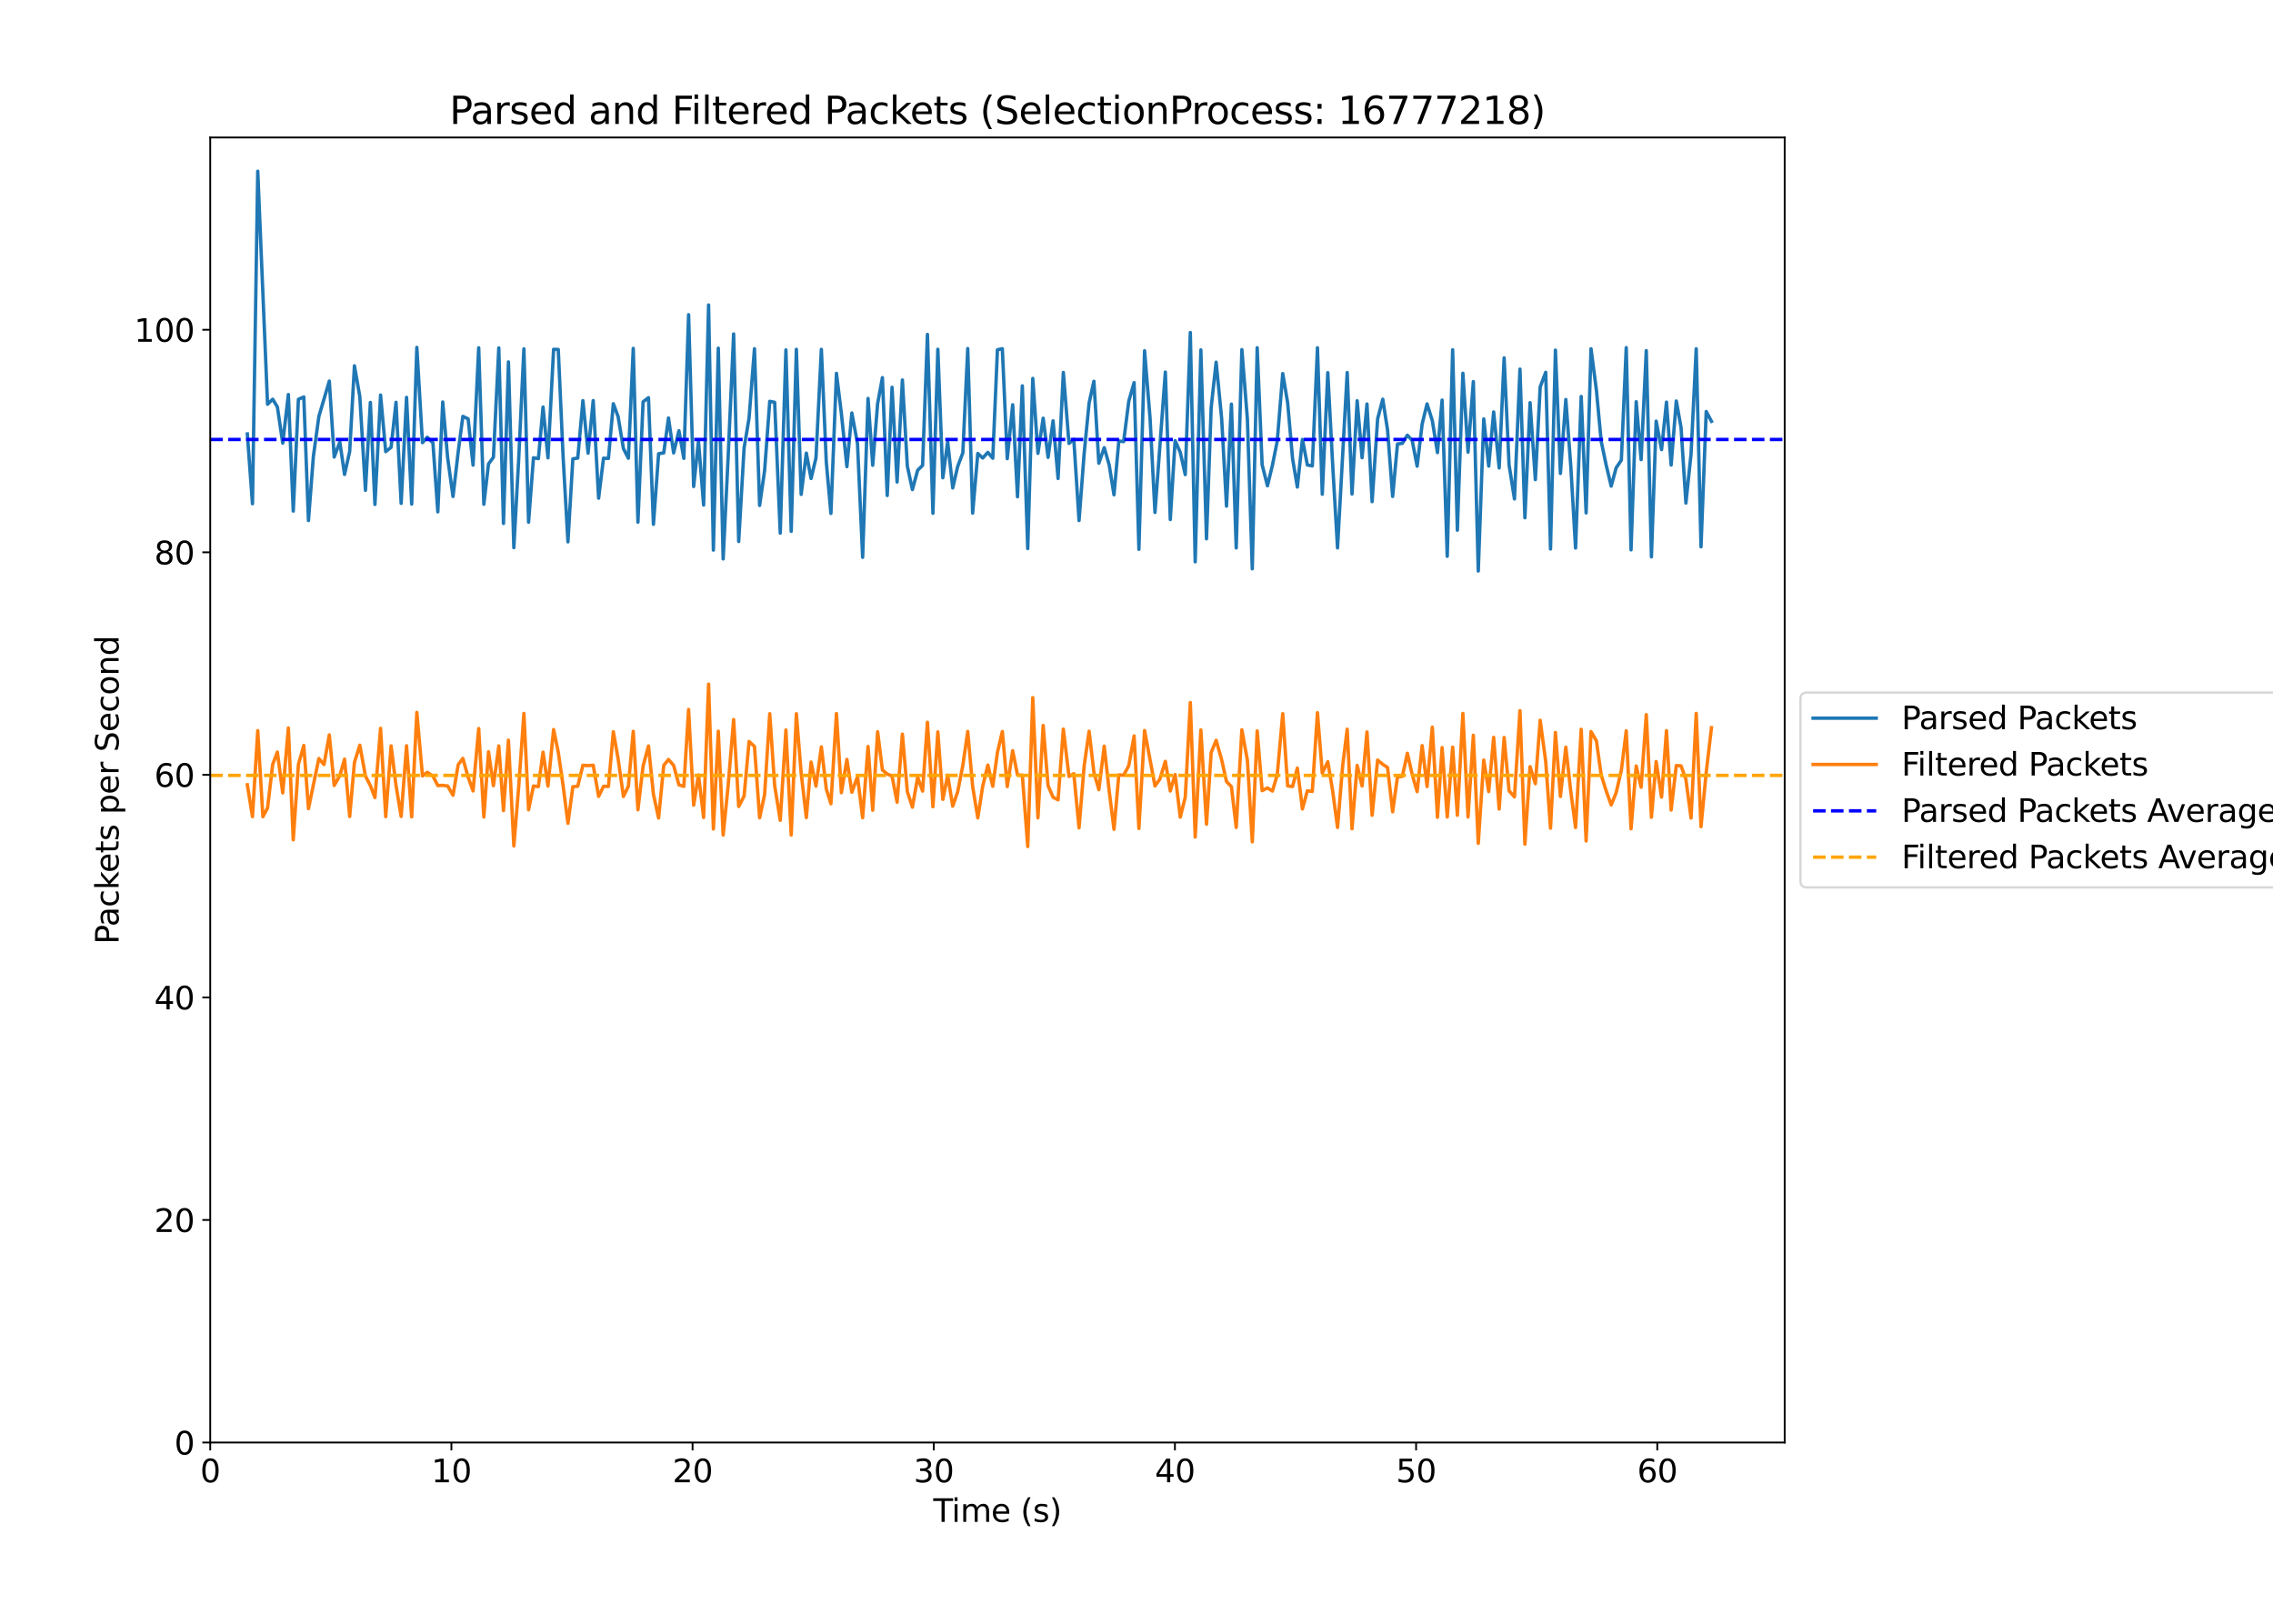 <?xml version="1.0" encoding="utf-8" standalone="no"?>
<!DOCTYPE svg PUBLIC "-//W3C//DTD SVG 1.1//EN"
  "http://www.w3.org/Graphics/SVG/1.1/DTD/svg11.dtd">
<svg xmlns:xlink="http://www.w3.org/1999/xlink" width="1008pt" height="720pt" viewBox="0 0 1008 720" xmlns="http://www.w3.org/2000/svg" version="1.1">
 <defs>
  <style type="text/css">*{stroke-linejoin: round; stroke-linecap: butt}</style>
 </defs>
 <g id="figure_1">
  <g id="patch_1">
   <path d="M 0 720 
L 1008 720 
L 1008 0 
L 0 0 
z
" style="fill: #ffffff"/>
  </g>
  <g id="axes_1">
   <g id="patch_2">
    <path d="M 93.23 639.64 
L 791.446 639.64 
L 791.446 60.96 
L 93.23 60.96 
z
" style="fill: #ffffff"/>
   </g>
   <g id="matplotlib.axis_1">
    <g id="xtick_1">
     <g id="line2d_1">
      <defs>
       <path id="m7f7ae36a95" d="M 0 0 
L 0 3.5 
" style="stroke: #000000; stroke-width: 0.8"/>
      </defs>
      <g>
       <use xlink:href="#m7f7ae36a95" x="93.23" y="639.64" style="stroke: #000000; stroke-width: 0.8"/>
      </g>
     </g>
     <g id="text_1">
      <!-- 0 -->
      <g transform="translate(88.776 657.278) scale(0.14 -0.14)">
       <defs>
        <path id="DejaVuSans-30" d="M 2034 4250 
Q 1547 4250 1301 3770 
Q 1056 3291 1056 2328 
Q 1056 1369 1301 889 
Q 1547 409 2034 409 
Q 2525 409 2770 889 
Q 3016 1369 3016 2328 
Q 3016 3291 2770 3770 
Q 2525 4250 2034 4250 
z
M 2034 4750 
Q 2819 4750 3233 4129 
Q 3647 3509 3647 2328 
Q 3647 1150 3233 529 
Q 2819 -91 2034 -91 
Q 1250 -91 836 529 
Q 422 1150 422 2328 
Q 422 3509 836 4129 
Q 1250 4750 2034 4750 
z
" transform="scale(0.016)"/>
       </defs>
       <use xlink:href="#DejaVuSans-30"/>
      </g>
     </g>
    </g>
    <g id="xtick_2">
     <g id="line2d_2">
      <g>
       <use xlink:href="#m7f7ae36a95" x="200.182" y="639.64" style="stroke: #000000; stroke-width: 0.8"/>
      </g>
     </g>
     <g id="text_2">
      <!-- 10 -->
      <g transform="translate(191.275 657.278) scale(0.14 -0.14)">
       <defs>
        <path id="DejaVuSans-31" d="M 794 531 
L 1825 531 
L 1825 4091 
L 703 3866 
L 703 4441 
L 1819 4666 
L 2450 4666 
L 2450 531 
L 3481 531 
L 3481 0 
L 794 0 
L 794 531 
z
" transform="scale(0.016)"/>
       </defs>
       <use xlink:href="#DejaVuSans-31"/>
       <use xlink:href="#DejaVuSans-30" x="63.623"/>
      </g>
     </g>
    </g>
    <g id="xtick_3">
     <g id="line2d_3">
      <g>
       <use xlink:href="#m7f7ae36a95" x="307.135" y="639.64" style="stroke: #000000; stroke-width: 0.8"/>
      </g>
     </g>
     <g id="text_3">
      <!-- 20 -->
      <g transform="translate(298.227 657.278) scale(0.14 -0.14)">
       <defs>
        <path id="DejaVuSans-32" d="M 1228 531 
L 3431 531 
L 3431 0 
L 469 0 
L 469 531 
Q 828 903 1448 1529 
Q 2069 2156 2228 2338 
Q 2531 2678 2651 2914 
Q 2772 3150 2772 3378 
Q 2772 3750 2511 3984 
Q 2250 4219 1831 4219 
Q 1534 4219 1204 4116 
Q 875 4013 500 3803 
L 500 4441 
Q 881 4594 1212 4672 
Q 1544 4750 1819 4750 
Q 2544 4750 2975 4387 
Q 3406 4025 3406 3419 
Q 3406 3131 3298 2873 
Q 3191 2616 2906 2266 
Q 2828 2175 2409 1742 
Q 1991 1309 1228 531 
z
" transform="scale(0.016)"/>
       </defs>
       <use xlink:href="#DejaVuSans-32"/>
       <use xlink:href="#DejaVuSans-30" x="63.623"/>
      </g>
     </g>
    </g>
    <g id="xtick_4">
     <g id="line2d_4">
      <g>
       <use xlink:href="#m7f7ae36a95" x="414.087" y="639.64" style="stroke: #000000; stroke-width: 0.8"/>
      </g>
     </g>
     <g id="text_4">
      <!-- 30 -->
      <g transform="translate(405.18 657.278) scale(0.14 -0.14)">
       <defs>
        <path id="DejaVuSans-33" d="M 2597 2516 
Q 3050 2419 3304 2112 
Q 3559 1806 3559 1356 
Q 3559 666 3084 287 
Q 2609 -91 1734 -91 
Q 1441 -91 1130 -33 
Q 819 25 488 141 
L 488 750 
Q 750 597 1062 519 
Q 1375 441 1716 441 
Q 2309 441 2620 675 
Q 2931 909 2931 1356 
Q 2931 1769 2642 2001 
Q 2353 2234 1838 2234 
L 1294 2234 
L 1294 2753 
L 1863 2753 
Q 2328 2753 2575 2939 
Q 2822 3125 2822 3475 
Q 2822 3834 2567 4026 
Q 2313 4219 1838 4219 
Q 1578 4219 1281 4162 
Q 984 4106 628 3988 
L 628 4550 
Q 988 4650 1302 4700 
Q 1616 4750 1894 4750 
Q 2613 4750 3031 4423 
Q 3450 4097 3450 3541 
Q 3450 3153 3228 2886 
Q 3006 2619 2597 2516 
z
" transform="scale(0.016)"/>
       </defs>
       <use xlink:href="#DejaVuSans-33"/>
       <use xlink:href="#DejaVuSans-30" x="63.623"/>
      </g>
     </g>
    </g>
    <g id="xtick_5">
     <g id="line2d_5">
      <g>
       <use xlink:href="#m7f7ae36a95" x="521.039" y="639.64" style="stroke: #000000; stroke-width: 0.8"/>
      </g>
     </g>
     <g id="text_5">
      <!-- 40 -->
      <g transform="translate(512.132 657.278) scale(0.14 -0.14)">
       <defs>
        <path id="DejaVuSans-34" d="M 2419 4116 
L 825 1625 
L 2419 1625 
L 2419 4116 
z
M 2253 4666 
L 3047 4666 
L 3047 1625 
L 3713 1625 
L 3713 1100 
L 3047 1100 
L 3047 0 
L 2419 0 
L 2419 1100 
L 313 1100 
L 313 1709 
L 2253 4666 
z
" transform="scale(0.016)"/>
       </defs>
       <use xlink:href="#DejaVuSans-34"/>
       <use xlink:href="#DejaVuSans-30" x="63.623"/>
      </g>
     </g>
    </g>
    <g id="xtick_6">
     <g id="line2d_6">
      <g>
       <use xlink:href="#m7f7ae36a95" x="627.992" y="639.64" style="stroke: #000000; stroke-width: 0.8"/>
      </g>
     </g>
     <g id="text_6">
      <!-- 50 -->
      <g transform="translate(619.084 657.278) scale(0.14 -0.14)">
       <defs>
        <path id="DejaVuSans-35" d="M 691 4666 
L 3169 4666 
L 3169 4134 
L 1269 4134 
L 1269 2991 
Q 1406 3038 1543 3061 
Q 1681 3084 1819 3084 
Q 2600 3084 3056 2656 
Q 3513 2228 3513 1497 
Q 3513 744 3044 326 
Q 2575 -91 1722 -91 
Q 1428 -91 1123 -41 
Q 819 9 494 109 
L 494 744 
Q 775 591 1075 516 
Q 1375 441 1709 441 
Q 2250 441 2565 725 
Q 2881 1009 2881 1497 
Q 2881 1984 2565 2268 
Q 2250 2553 1709 2553 
Q 1456 2553 1204 2497 
Q 953 2441 691 2322 
L 691 4666 
z
" transform="scale(0.016)"/>
       </defs>
       <use xlink:href="#DejaVuSans-35"/>
       <use xlink:href="#DejaVuSans-30" x="63.623"/>
      </g>
     </g>
    </g>
    <g id="xtick_7">
     <g id="line2d_7">
      <g>
       <use xlink:href="#m7f7ae36a95" x="734.944" y="639.64" style="stroke: #000000; stroke-width: 0.8"/>
      </g>
     </g>
     <g id="text_7">
      <!-- 60 -->
      <g transform="translate(726.037 657.278) scale(0.14 -0.14)">
       <defs>
        <path id="DejaVuSans-36" d="M 2113 2584 
Q 1688 2584 1439 2293 
Q 1191 2003 1191 1497 
Q 1191 994 1439 701 
Q 1688 409 2113 409 
Q 2538 409 2786 701 
Q 3034 994 3034 1497 
Q 3034 2003 2786 2293 
Q 2538 2584 2113 2584 
z
M 3366 4563 
L 3366 3988 
Q 3128 4100 2886 4159 
Q 2644 4219 2406 4219 
Q 1781 4219 1451 3797 
Q 1122 3375 1075 2522 
Q 1259 2794 1537 2939 
Q 1816 3084 2150 3084 
Q 2853 3084 3261 2657 
Q 3669 2231 3669 1497 
Q 3669 778 3244 343 
Q 2819 -91 2113 -91 
Q 1303 -91 875 529 
Q 447 1150 447 2328 
Q 447 3434 972 4092 
Q 1497 4750 2381 4750 
Q 2619 4750 2861 4703 
Q 3103 4656 3366 4563 
z
" transform="scale(0.016)"/>
       </defs>
       <use xlink:href="#DejaVuSans-36"/>
       <use xlink:href="#DejaVuSans-30" x="63.623"/>
      </g>
     </g>
    </g>
    <g id="text_8">
     <!-- Time (s) -->
     <g transform="translate(413.878 674.827) scale(0.14 -0.14)">
      <defs>
       <path id="DejaVuSans-54" d="M -19 4666 
L 3928 4666 
L 3928 4134 
L 2272 4134 
L 2272 0 
L 1638 0 
L 1638 4134 
L -19 4134 
L -19 4666 
z
" transform="scale(0.016)"/>
       <path id="DejaVuSans-69" d="M 603 3500 
L 1178 3500 
L 1178 0 
L 603 0 
L 603 3500 
z
M 603 4863 
L 1178 4863 
L 1178 4134 
L 603 4134 
L 603 4863 
z
" transform="scale(0.016)"/>
       <path id="DejaVuSans-6d" d="M 3328 2828 
Q 3544 3216 3844 3400 
Q 4144 3584 4550 3584 
Q 5097 3584 5394 3201 
Q 5691 2819 5691 2113 
L 5691 0 
L 5113 0 
L 5113 2094 
Q 5113 2597 4934 2840 
Q 4756 3084 4391 3084 
Q 3944 3084 3684 2787 
Q 3425 2491 3425 1978 
L 3425 0 
L 2847 0 
L 2847 2094 
Q 2847 2600 2669 2842 
Q 2491 3084 2119 3084 
Q 1678 3084 1418 2786 
Q 1159 2488 1159 1978 
L 1159 0 
L 581 0 
L 581 3500 
L 1159 3500 
L 1159 2956 
Q 1356 3278 1631 3431 
Q 1906 3584 2284 3584 
Q 2666 3584 2933 3390 
Q 3200 3197 3328 2828 
z
" transform="scale(0.016)"/>
       <path id="DejaVuSans-65" d="M 3597 1894 
L 3597 1613 
L 953 1613 
Q 991 1019 1311 708 
Q 1631 397 2203 397 
Q 2534 397 2845 478 
Q 3156 559 3463 722 
L 3463 178 
Q 3153 47 2828 -22 
Q 2503 -91 2169 -91 
Q 1331 -91 842 396 
Q 353 884 353 1716 
Q 353 2575 817 3079 
Q 1281 3584 2069 3584 
Q 2775 3584 3186 3129 
Q 3597 2675 3597 1894 
z
M 3022 2063 
Q 3016 2534 2758 2815 
Q 2500 3097 2075 3097 
Q 1594 3097 1305 2825 
Q 1016 2553 972 2059 
L 3022 2063 
z
" transform="scale(0.016)"/>
       <path id="DejaVuSans-20" transform="scale(0.016)"/>
       <path id="DejaVuSans-28" d="M 1984 4856 
Q 1566 4138 1362 3434 
Q 1159 2731 1159 2009 
Q 1159 1288 1364 580 
Q 1569 -128 1984 -844 
L 1484 -844 
Q 1016 -109 783 600 
Q 550 1309 550 2009 
Q 550 2706 781 3412 
Q 1013 4119 1484 4856 
L 1984 4856 
z
" transform="scale(0.016)"/>
       <path id="DejaVuSans-73" d="M 2834 3397 
L 2834 2853 
Q 2591 2978 2328 3040 
Q 2066 3103 1784 3103 
Q 1356 3103 1142 2972 
Q 928 2841 928 2578 
Q 928 2378 1081 2264 
Q 1234 2150 1697 2047 
L 1894 2003 
Q 2506 1872 2764 1633 
Q 3022 1394 3022 966 
Q 3022 478 2636 193 
Q 2250 -91 1575 -91 
Q 1294 -91 989 -36 
Q 684 19 347 128 
L 347 722 
Q 666 556 975 473 
Q 1284 391 1588 391 
Q 1994 391 2212 530 
Q 2431 669 2431 922 
Q 2431 1156 2273 1281 
Q 2116 1406 1581 1522 
L 1381 1569 
Q 847 1681 609 1914 
Q 372 2147 372 2553 
Q 372 3047 722 3315 
Q 1072 3584 1716 3584 
Q 2034 3584 2315 3537 
Q 2597 3491 2834 3397 
z
" transform="scale(0.016)"/>
       <path id="DejaVuSans-29" d="M 513 4856 
L 1013 4856 
Q 1481 4119 1714 3412 
Q 1947 2706 1947 2009 
Q 1947 1309 1714 600 
Q 1481 -109 1013 -844 
L 513 -844 
Q 928 -128 1133 580 
Q 1338 1288 1338 2009 
Q 1338 2731 1133 3434 
Q 928 4138 513 4856 
z
" transform="scale(0.016)"/>
      </defs>
      <use xlink:href="#DejaVuSans-54"/>
      <use xlink:href="#DejaVuSans-69" x="57.959"/>
      <use xlink:href="#DejaVuSans-6d" x="85.742"/>
      <use xlink:href="#DejaVuSans-65" x="183.154"/>
      <use xlink:href="#DejaVuSans-20" x="244.678"/>
      <use xlink:href="#DejaVuSans-28" x="276.465"/>
      <use xlink:href="#DejaVuSans-73" x="315.479"/>
      <use xlink:href="#DejaVuSans-29" x="367.578"/>
     </g>
    </g>
   </g>
   <g id="matplotlib.axis_2">
    <g id="ytick_1">
     <g id="line2d_8">
      <defs>
       <path id="m5bab8718b5" d="M 0 0 
L -3.5 0 
" style="stroke: #000000; stroke-width: 0.8"/>
      </defs>
      <g>
       <use xlink:href="#m5bab8718b5" x="93.23" y="639.64" style="stroke: #000000; stroke-width: 0.8"/>
      </g>
     </g>
     <g id="text_9">
      <!-- 0 -->
      <g transform="translate(77.323 644.959) scale(0.14 -0.14)">
       <use xlink:href="#DejaVuSans-30"/>
      </g>
     </g>
    </g>
    <g id="ytick_2">
     <g id="line2d_9">
      <g>
       <use xlink:href="#m5bab8718b5" x="93.23" y="540.956" style="stroke: #000000; stroke-width: 0.8"/>
      </g>
     </g>
     <g id="text_10">
      <!-- 20 -->
      <g transform="translate(68.415 546.275) scale(0.14 -0.14)">
       <use xlink:href="#DejaVuSans-32"/>
       <use xlink:href="#DejaVuSans-30" x="63.623"/>
      </g>
     </g>
    </g>
    <g id="ytick_3">
     <g id="line2d_10">
      <g>
       <use xlink:href="#m5bab8718b5" x="93.23" y="442.271" style="stroke: #000000; stroke-width: 0.8"/>
      </g>
     </g>
     <g id="text_11">
      <!-- 40 -->
      <g transform="translate(68.415 447.59) scale(0.14 -0.14)">
       <use xlink:href="#DejaVuSans-34"/>
       <use xlink:href="#DejaVuSans-30" x="63.623"/>
      </g>
     </g>
    </g>
    <g id="ytick_4">
     <g id="line2d_11">
      <g>
       <use xlink:href="#m5bab8718b5" x="93.23" y="343.587" style="stroke: #000000; stroke-width: 0.8"/>
      </g>
     </g>
     <g id="text_12">
      <!-- 60 -->
      <g transform="translate(68.415 348.906) scale(0.14 -0.14)">
       <use xlink:href="#DejaVuSans-36"/>
       <use xlink:href="#DejaVuSans-30" x="63.623"/>
      </g>
     </g>
    </g>
    <g id="ytick_5">
     <g id="line2d_12">
      <g>
       <use xlink:href="#m5bab8718b5" x="93.23" y="244.903" style="stroke: #000000; stroke-width: 0.8"/>
      </g>
     </g>
     <g id="text_13">
      <!-- 80 -->
      <g transform="translate(68.415 250.222) scale(0.14 -0.14)">
       <defs>
        <path id="DejaVuSans-38" d="M 2034 2216 
Q 1584 2216 1326 1975 
Q 1069 1734 1069 1313 
Q 1069 891 1326 650 
Q 1584 409 2034 409 
Q 2484 409 2743 651 
Q 3003 894 3003 1313 
Q 3003 1734 2745 1975 
Q 2488 2216 2034 2216 
z
M 1403 2484 
Q 997 2584 770 2862 
Q 544 3141 544 3541 
Q 544 4100 942 4425 
Q 1341 4750 2034 4750 
Q 2731 4750 3128 4425 
Q 3525 4100 3525 3541 
Q 3525 3141 3298 2862 
Q 3072 2584 2669 2484 
Q 3125 2378 3379 2068 
Q 3634 1759 3634 1313 
Q 3634 634 3220 271 
Q 2806 -91 2034 -91 
Q 1263 -91 848 271 
Q 434 634 434 1313 
Q 434 1759 690 2068 
Q 947 2378 1403 2484 
z
M 1172 3481 
Q 1172 3119 1398 2916 
Q 1625 2713 2034 2713 
Q 2441 2713 2670 2916 
Q 2900 3119 2900 3481 
Q 2900 3844 2670 4047 
Q 2441 4250 2034 4250 
Q 1625 4250 1398 4047 
Q 1172 3844 1172 3481 
z
" transform="scale(0.016)"/>
       </defs>
       <use xlink:href="#DejaVuSans-38"/>
       <use xlink:href="#DejaVuSans-30" x="63.623"/>
      </g>
     </g>
    </g>
    <g id="ytick_6">
     <g id="line2d_13">
      <g>
       <use xlink:href="#m5bab8718b5" x="93.23" y="146.218" style="stroke: #000000; stroke-width: 0.8"/>
      </g>
     </g>
     <g id="text_14">
      <!-- 100 -->
      <g transform="translate(59.508 151.537) scale(0.14 -0.14)">
       <use xlink:href="#DejaVuSans-31"/>
       <use xlink:href="#DejaVuSans-30" x="63.623"/>
       <use xlink:href="#DejaVuSans-30" x="127.246"/>
      </g>
     </g>
    </g>
    <g id="text_15">
     <!-- Packets per Second -->
     <g transform="translate(52.596 418.683) rotate(-90) scale(0.14 -0.14)">
      <defs>
       <path id="DejaVuSans-50" d="M 1259 4147 
L 1259 2394 
L 2053 2394 
Q 2494 2394 2734 2622 
Q 2975 2850 2975 3272 
Q 2975 3691 2734 3919 
Q 2494 4147 2053 4147 
L 1259 4147 
z
M 628 4666 
L 2053 4666 
Q 2838 4666 3239 4311 
Q 3641 3956 3641 3272 
Q 3641 2581 3239 2228 
Q 2838 1875 2053 1875 
L 1259 1875 
L 1259 0 
L 628 0 
L 628 4666 
z
" transform="scale(0.016)"/>
       <path id="DejaVuSans-61" d="M 2194 1759 
Q 1497 1759 1228 1600 
Q 959 1441 959 1056 
Q 959 750 1161 570 
Q 1363 391 1709 391 
Q 2188 391 2477 730 
Q 2766 1069 2766 1631 
L 2766 1759 
L 2194 1759 
z
M 3341 1997 
L 3341 0 
L 2766 0 
L 2766 531 
Q 2569 213 2275 61 
Q 1981 -91 1556 -91 
Q 1019 -91 701 211 
Q 384 513 384 1019 
Q 384 1609 779 1909 
Q 1175 2209 1959 2209 
L 2766 2209 
L 2766 2266 
Q 2766 2663 2505 2880 
Q 2244 3097 1772 3097 
Q 1472 3097 1187 3025 
Q 903 2953 641 2809 
L 641 3341 
Q 956 3463 1253 3523 
Q 1550 3584 1831 3584 
Q 2591 3584 2966 3190 
Q 3341 2797 3341 1997 
z
" transform="scale(0.016)"/>
       <path id="DejaVuSans-63" d="M 3122 3366 
L 3122 2828 
Q 2878 2963 2633 3030 
Q 2388 3097 2138 3097 
Q 1578 3097 1268 2742 
Q 959 2388 959 1747 
Q 959 1106 1268 751 
Q 1578 397 2138 397 
Q 2388 397 2633 464 
Q 2878 531 3122 666 
L 3122 134 
Q 2881 22 2623 -34 
Q 2366 -91 2075 -91 
Q 1284 -91 818 406 
Q 353 903 353 1747 
Q 353 2603 823 3093 
Q 1294 3584 2113 3584 
Q 2378 3584 2631 3529 
Q 2884 3475 3122 3366 
z
" transform="scale(0.016)"/>
       <path id="DejaVuSans-6b" d="M 581 4863 
L 1159 4863 
L 1159 1991 
L 2875 3500 
L 3609 3500 
L 1753 1863 
L 3688 0 
L 2938 0 
L 1159 1709 
L 1159 0 
L 581 0 
L 581 4863 
z
" transform="scale(0.016)"/>
       <path id="DejaVuSans-74" d="M 1172 4494 
L 1172 3500 
L 2356 3500 
L 2356 3053 
L 1172 3053 
L 1172 1153 
Q 1172 725 1289 603 
Q 1406 481 1766 481 
L 2356 481 
L 2356 0 
L 1766 0 
Q 1100 0 847 248 
Q 594 497 594 1153 
L 594 3053 
L 172 3053 
L 172 3500 
L 594 3500 
L 594 4494 
L 1172 4494 
z
" transform="scale(0.016)"/>
       <path id="DejaVuSans-70" d="M 1159 525 
L 1159 -1331 
L 581 -1331 
L 581 3500 
L 1159 3500 
L 1159 2969 
Q 1341 3281 1617 3432 
Q 1894 3584 2278 3584 
Q 2916 3584 3314 3078 
Q 3713 2572 3713 1747 
Q 3713 922 3314 415 
Q 2916 -91 2278 -91 
Q 1894 -91 1617 61 
Q 1341 213 1159 525 
z
M 3116 1747 
Q 3116 2381 2855 2742 
Q 2594 3103 2138 3103 
Q 1681 3103 1420 2742 
Q 1159 2381 1159 1747 
Q 1159 1113 1420 752 
Q 1681 391 2138 391 
Q 2594 391 2855 752 
Q 3116 1113 3116 1747 
z
" transform="scale(0.016)"/>
       <path id="DejaVuSans-72" d="M 2631 2963 
Q 2534 3019 2420 3045 
Q 2306 3072 2169 3072 
Q 1681 3072 1420 2755 
Q 1159 2438 1159 1844 
L 1159 0 
L 581 0 
L 581 3500 
L 1159 3500 
L 1159 2956 
Q 1341 3275 1631 3429 
Q 1922 3584 2338 3584 
Q 2397 3584 2469 3576 
Q 2541 3569 2628 3553 
L 2631 2963 
z
" transform="scale(0.016)"/>
       <path id="DejaVuSans-53" d="M 3425 4513 
L 3425 3897 
Q 3066 4069 2747 4153 
Q 2428 4238 2131 4238 
Q 1616 4238 1336 4038 
Q 1056 3838 1056 3469 
Q 1056 3159 1242 3001 
Q 1428 2844 1947 2747 
L 2328 2669 
Q 3034 2534 3370 2195 
Q 3706 1856 3706 1288 
Q 3706 609 3251 259 
Q 2797 -91 1919 -91 
Q 1588 -91 1214 -16 
Q 841 59 441 206 
L 441 856 
Q 825 641 1194 531 
Q 1563 422 1919 422 
Q 2459 422 2753 634 
Q 3047 847 3047 1241 
Q 3047 1584 2836 1778 
Q 2625 1972 2144 2069 
L 1759 2144 
Q 1053 2284 737 2584 
Q 422 2884 422 3419 
Q 422 4038 858 4394 
Q 1294 4750 2059 4750 
Q 2388 4750 2728 4690 
Q 3069 4631 3425 4513 
z
" transform="scale(0.016)"/>
       <path id="DejaVuSans-6f" d="M 1959 3097 
Q 1497 3097 1228 2736 
Q 959 2375 959 1747 
Q 959 1119 1226 758 
Q 1494 397 1959 397 
Q 2419 397 2687 759 
Q 2956 1122 2956 1747 
Q 2956 2369 2687 2733 
Q 2419 3097 1959 3097 
z
M 1959 3584 
Q 2709 3584 3137 3096 
Q 3566 2609 3566 1747 
Q 3566 888 3137 398 
Q 2709 -91 1959 -91 
Q 1206 -91 779 398 
Q 353 888 353 1747 
Q 353 2609 779 3096 
Q 1206 3584 1959 3584 
z
" transform="scale(0.016)"/>
       <path id="DejaVuSans-6e" d="M 3513 2113 
L 3513 0 
L 2938 0 
L 2938 2094 
Q 2938 2591 2744 2837 
Q 2550 3084 2163 3084 
Q 1697 3084 1428 2787 
Q 1159 2491 1159 1978 
L 1159 0 
L 581 0 
L 581 3500 
L 1159 3500 
L 1159 2956 
Q 1366 3272 1645 3428 
Q 1925 3584 2291 3584 
Q 2894 3584 3203 3211 
Q 3513 2838 3513 2113 
z
" transform="scale(0.016)"/>
       <path id="DejaVuSans-64" d="M 2906 2969 
L 2906 4863 
L 3481 4863 
L 3481 0 
L 2906 0 
L 2906 525 
Q 2725 213 2448 61 
Q 2172 -91 1784 -91 
Q 1150 -91 751 415 
Q 353 922 353 1747 
Q 353 2572 751 3078 
Q 1150 3584 1784 3584 
Q 2172 3584 2448 3432 
Q 2725 3281 2906 2969 
z
M 947 1747 
Q 947 1113 1208 752 
Q 1469 391 1925 391 
Q 2381 391 2643 752 
Q 2906 1113 2906 1747 
Q 2906 2381 2643 2742 
Q 2381 3103 1925 3103 
Q 1469 3103 1208 2742 
Q 947 2381 947 1747 
z
" transform="scale(0.016)"/>
      </defs>
      <use xlink:href="#DejaVuSans-50"/>
      <use xlink:href="#DejaVuSans-61" x="55.803"/>
      <use xlink:href="#DejaVuSans-63" x="117.082"/>
      <use xlink:href="#DejaVuSans-6b" x="172.062"/>
      <use xlink:href="#DejaVuSans-65" x="226.348"/>
      <use xlink:href="#DejaVuSans-74" x="287.871"/>
      <use xlink:href="#DejaVuSans-73" x="327.08"/>
      <use xlink:href="#DejaVuSans-20" x="379.18"/>
      <use xlink:href="#DejaVuSans-70" x="410.967"/>
      <use xlink:href="#DejaVuSans-65" x="474.443"/>
      <use xlink:href="#DejaVuSans-72" x="535.967"/>
      <use xlink:href="#DejaVuSans-20" x="577.08"/>
      <use xlink:href="#DejaVuSans-53" x="608.867"/>
      <use xlink:href="#DejaVuSans-65" x="672.344"/>
      <use xlink:href="#DejaVuSans-63" x="733.867"/>
      <use xlink:href="#DejaVuSans-6f" x="788.848"/>
      <use xlink:href="#DejaVuSans-6e" x="850.029"/>
      <use xlink:href="#DejaVuSans-64" x="913.408"/>
     </g>
    </g>
   </g>
   <g id="line2d_14">
    <path d="M 109.681 192.431 
L 111.963 223.37 
L 114.304 75.932 
L 118.649 179.257 
L 120.931 177.022 
L 122.999 180.418 
L 125.381 196.496 
L 127.879 174.939 
L 130.051 226.629 
L 132.333 177.069 
L 134.723 176.011 
L 136.789 230.821 
L 138.962 202.474 
L 141.398 184.691 
L 146.034 168.982 
L 148.208 202.649 
L 150.706 196.024 
L 152.796 210.372 
L 155.078 200.148 
L 157.178 162.202 
L 159.567 175.831 
L 162.067 217.434 
L 164.241 178.444 
L 166.271 223.67 
L 168.77 175.167 
L 171.052 200.261 
L 173.444 198.347 
L 175.618 178.388 
L 177.899 223.211 
L 180.29 176.195 
L 182.573 223.513 
L 184.855 154.038 
L 187.355 196.279 
L 189.486 193.878 
L 191.986 196.377 
L 194.16 226.966 
L 196.333 178.259 
L 198.508 202.945 
L 200.899 220.157 
L 203.182 200.429 
L 205.269 184.621 
L 207.594 185.726 
L 209.786 206.252 
L 212.287 154.207 
L 214.57 223.599 
L 216.637 205.729 
L 218.812 202.772 
L 221.204 154.272 
L 223.276 232.098 
L 225.478 160.489 
L 227.872 242.847 
L 230.048 203.126 
L 232.334 154.698 
L 234.403 231.562 
L 236.578 202.983 
L 238.756 203.366 
L 240.824 180.488 
L 243 203.02 
L 245.504 154.887 
L 247.573 154.96 
L 249.748 203.053 
L 251.863 240.273 
L 254.04 203.469 
L 256.216 203.115 
L 258.501 177.643 
L 260.787 200.956 
L 263.071 177.629 
L 265.466 220.909 
L 267.642 203.181 
L 269.819 203.284 
L 271.996 179.016 
L 274.084 184.648 
L 276.478 198.93 
L 278.655 203.186 
L 280.83 154.487 
L 282.899 231.546 
L 285.187 178.174 
L 287.579 176.346 
L 289.782 232.486 
L 292.069 201.196 
L 294.354 200.813 
L 296.445 185.341 
L 298.73 200.821 
L 301.082 191.001 
L 303.259 203.247 
L 305.37 139.548 
L 307.61 215.733 
L 309.75 195.575 
L 312.035 223.945 
L 314.232 135.231 
L 316.366 243.929 
L 318.541 154.386 
L 320.696 247.837 
L 322.873 203.289 
L 325.342 148.075 
L 327.587 240.104 
L 329.981 198.642 
L 332.188 185.328 
L 334.581 154.631 
L 336.867 224.127 
L 339.072 208.727 
L 341.358 177.963 
L 343.532 178.393 
L 346.018 236.388 
L 348.524 155.166 
L 350.875 235.617 
L 353.161 154.9 
L 355.295 219.224 
L 357.58 200.924 
L 359.679 212.173 
L 361.855 203.09 
L 364.25 154.895 
L 366.435 204.917 
L 368.485 227.656 
L 370.934 165.55 
L 373.131 183.419 
L 375.571 206.922 
L 377.767 183.124 
L 380.269 196.674 
L 382.554 247.134 
L 384.948 176.678 
L 387.019 206.318 
L 389.195 178.972 
L 391.319 167.447 
L 393.455 219.722 
L 395.598 171.73 
L 397.828 213.744 
L 400.18 168.491 
L 402.375 206.702 
L 404.623 217.09 
L 406.948 208.526 
L 409.141 206.354 
L 411.289 148.285 
L 413.722 227.593 
L 415.899 154.871 
L 418.12 211.85 
L 420.26 195.805 
L 422.504 216.371 
L 424.699 206.841 
L 426.984 200.812 
L 429.16 154.563 
L 431.337 227.53 
L 433.623 201.076 
L 435.799 203.088 
L 438.083 200.593 
L 440.259 203.188 
L 442.329 155.1 
L 444.505 154.634 
L 446.682 203.383 
L 449.09 179.487 
L 451.23 220.287 
L 453.37 171.093 
L 455.766 243.242 
L 458.003 167.807 
L 460.289 201.025 
L 462.613 185.45 
L 464.787 202.81 
L 467.001 186.608 
L 469.223 212.173 
L 471.558 165.152 
L 474.06 196.629 
L 476.195 194.79 
L 478.519 230.809 
L 480.804 200.929 
L 482.98 178.689 
L 485.11 169.07 
L 487.298 205.392 
L 489.69 198.507 
L 491.882 206.176 
L 494.017 219.397 
L 496.156 195.557 
L 498.296 195.818 
L 500.582 177.846 
L 502.94 169.667 
L 505.072 243.578 
L 507.579 155.546 
L 510.019 185.549 
L 512.195 227.229 
L 516.794 164.994 
L 518.986 230.383 
L 521.124 195.368 
L 523.408 200.596 
L 525.621 210.46 
L 527.873 147.445 
L 530.035 249.136 
L 532.54 155.161 
L 535.042 238.914 
L 537.112 180.727 
L 539.316 160.601 
L 541.756 185.506 
L 543.917 224.433 
L 546.094 179.2 
L 548.223 242.946 
L 550.727 155.021 
L 553.169 185.725 
L 555.348 252.225 
L 557.522 154.189 
L 559.713 206.07 
L 562.077 215.402 
L 564.269 206.344 
L 566.408 195.628 
L 568.858 165.658 
L 571.033 178.651 
L 573.21 203.339 
L 575.328 215.97 
L 577.582 194.84 
L 579.773 206.179 
L 581.967 206.583 
L 584.25 154.222 
L 586.383 219.151 
L 588.831 165.25 
L 591.024 206.571 
L 593.153 242.96 
L 597.44 165.196 
L 599.573 219.066 
L 601.858 177.705 
L 604.034 202.964 
L 606.211 179.153 
L 608.488 222.449 
L 610.929 185.725 
L 613.211 177.021 
L 615.326 190.612 
L 617.591 220.122 
L 619.736 196.899 
L 621.88 196.589 
L 624.125 192.967 
L 626.263 195.343 
L 628.457 206.719 
L 630.677 188.012 
L 632.854 179.105 
L 635.184 186.519 
L 637.468 200.692 
L 639.523 177.407 
L 641.806 246.669 
L 644.202 155.104 
L 646.289 235.095 
L 648.738 165.493 
L 651.021 200.473 
L 653.377 169.214 
L 655.562 253.202 
L 658.003 185.746 
L 660.197 206.676 
L 662.392 182.672 
L 664.834 207.498 
L 667.029 158.69 
L 669.22 206.142 
L 671.616 221.24 
L 674.055 163.674 
L 676.243 229.581 
L 678.532 178.561 
L 680.881 212.68 
L 683.023 171.574 
L 685.47 165.089 
L 687.601 243.434 
L 689.78 155.252 
L 691.99 209.94 
L 694.386 177.155 
L 696.579 206.472 
L 698.708 243.002 
L 701.211 175.789 
L 703.388 227.439 
L 705.564 154.655 
L 707.938 172.881 
L 710.078 195.687 
L 712.269 206.131 
L 714.509 215.567 
L 716.707 207.47 
L 719.009 204.033 
L 721.183 154.141 
L 723.316 243.826 
L 725.603 178.134 
L 727.782 203.816 
L 730.071 155.473 
L 732.356 246.912 
L 734.453 186.746 
L 736.85 199.378 
L 739.024 178.32 
L 741.094 206.22 
L 743.379 177.814 
L 745.49 189.569 
L 747.643 223.059 
L 749.93 201.224 
L 752.216 154.666 
L 754.342 242.469 
L 756.65 182.464 
L 758.981 186.82 
L 758.981 186.82 
" clip-path="url(#p05008b958d)" style="fill: none; stroke: #1f77b4; stroke-width: 1.5; stroke-linecap: square"/>
   </g>
   <g id="line2d_15">
    <path d="M 109.681 347.982 
L 111.963 362.127 
L 114.304 323.964 
L 116.586 362.153 
L 118.649 358.295 
L 120.931 338.938 
L 122.999 333.492 
L 125.381 351.597 
L 127.879 322.798 
L 130.051 372.397 
L 132.333 338.969 
L 134.723 330.554 
L 136.789 358.577 
L 141.398 336.34 
L 143.68 339.009 
L 146.034 325.868 
L 148.208 348.313 
L 150.706 343.896 
L 152.796 336.627 
L 155.078 362.066 
L 157.178 338.1 
L 159.567 330.434 
L 162.067 344.096 
L 164.241 348.358 
L 166.271 353.66 
L 168.77 322.954 
L 171.052 362.138 
L 173.444 330.735 
L 175.618 348.323 
L 177.899 362.02 
L 180.29 330.677 
L 182.573 362.222 
L 184.855 315.905 
L 187.355 344.066 
L 189.486 342.465 
L 191.986 344.131 
L 194.16 348.341 
L 196.333 348.242 
L 198.508 348.51 
L 200.899 352.626 
L 203.182 339.127 
L 205.269 336.294 
L 207.594 344.596 
L 209.786 350.715 
L 212.287 323.053 
L 214.57 362.28 
L 216.637 333.35 
L 218.812 348.395 
L 221.204 330.77 
L 223.276 359.455 
L 225.478 328.192 
L 227.872 375.111 
L 230.048 348.631 
L 232.334 316.345 
L 234.403 359.087 
L 236.578 348.535 
L 238.756 348.791 
L 240.824 333.538 
L 243 348.56 
L 245.504 323.497 
L 247.573 333.527 
L 249.748 348.582 
L 251.863 365.075 
L 254.04 348.859 
L 256.216 348.623 
L 258.501 339.342 
L 260.787 339.488 
L 263.071 339.333 
L 265.466 353.14 
L 267.642 348.667 
L 269.819 348.736 
L 271.996 324.476 
L 274.084 336.312 
L 276.478 353.179 
L 278.655 348.671 
L 280.83 324.29 
L 282.899 359.076 
L 285.187 339.687 
L 287.579 330.778 
L 289.782 352.238 
L 292.069 362.728 
L 294.354 339.39 
L 296.445 336.774 
L 298.73 339.396 
L 301.082 348.025 
L 303.259 348.711 
L 305.37 314.58 
L 307.61 357.035 
L 309.75 343.597 
L 312.035 362.51 
L 314.232 303.367 
L 316.366 367.589 
L 318.541 324.225 
L 320.696 370.275 
L 322.873 348.739 
L 325.342 319.054 
L 327.587 357.614 
L 329.981 352.991 
L 332.188 328.795 
L 334.581 330.998 
L 336.867 362.631 
L 339.072 352.365 
L 341.358 316.466 
L 343.532 348.326 
L 346.018 363.731 
L 348.524 323.678 
L 350.875 370.292 
L 353.161 316.48 
L 355.295 342.876 
L 357.58 362.556 
L 359.679 337.899 
L 361.855 348.607 
L 364.25 331.166 
L 366.435 349.825 
L 368.485 356.401 
L 370.934 316.397 
L 373.131 351.501 
L 375.571 336.738 
L 377.767 351.314 
L 380.269 344.329 
L 382.554 362.577 
L 384.948 330.999 
L 387.019 359.255 
L 389.195 324.446 
L 391.319 341.413 
L 393.455 343.227 
L 395.598 344.118 
L 397.828 355.709 
L 400.18 325.541 
L 402.375 351.015 
L 404.623 357.94 
L 406.948 344.667 
L 409.141 350.782 
L 411.289 320.259 
L 413.722 357.713 
L 415.899 324.54 
L 418.12 354.447 
L 420.26 343.75 
L 422.504 357.461 
L 424.699 351.108 
L 426.984 339.389 
L 429.16 324.34 
L 431.337 348.739 
L 433.623 362.652 
L 435.799 348.606 
L 438.083 339.239 
L 440.259 348.672 
L 442.329 333.615 
L 444.505 324.386 
L 446.682 348.802 
L 449.09 332.871 
L 451.23 343.626 
L 453.37 343.716 
L 455.766 375.375 
L 458.003 309.357 
L 460.289 362.62 
L 462.613 321.707 
L 464.787 348.42 
L 467.001 353.514 
L 469.223 354.662 
L 471.558 323.315 
L 474.06 344.299 
L 476.195 343.073 
L 478.519 367.086 
L 480.804 339.469 
L 482.98 324.252 
L 485.11 342.438 
L 487.298 350.142 
L 489.69 330.847 
L 491.882 350.664 
L 494.017 367.718 
L 496.156 343.585 
L 498.296 343.759 
L 500.582 339.474 
L 502.94 326.324 
L 505.072 367.347 
L 507.579 323.926 
L 512.195 348.527 
L 514.348 345.507 
L 516.794 337.593 
L 518.986 350.753 
L 521.124 343.459 
L 523.408 362.349 
L 525.621 353.52 
L 527.873 311.51 
L 530.035 371.169 
L 532.54 323.675 
L 535.042 365.459 
L 537.112 333.698 
L 539.316 328.264 
L 541.756 336.884 
L 543.917 346.553 
L 546.094 348.836 
L 548.223 366.913 
L 550.727 323.584 
L 553.169 337.03 
L 555.348 373.292 
L 557.522 324.097 
L 559.713 350.593 
L 562.077 349.372 
L 564.269 350.776 
L 566.408 343.632 
L 568.858 316.47 
L 571.033 348.489 
L 573.21 348.773 
L 575.328 340.579 
L 577.582 358.714 
L 579.773 350.666 
L 581.967 350.935 
L 584.25 316.028 
L 586.383 342.824 
L 588.831 337.755 
L 591.024 350.927 
L 593.153 366.923 
L 595.438 339.452 
L 597.44 323.344 
L 599.573 367.504 
L 601.858 339.383 
L 604.034 348.522 
L 606.211 324.57 
L 608.488 361.513 
L 610.929 337.03 
L 613.211 338.938 
L 615.326 340.288 
L 617.591 359.961 
L 619.736 344.48 
L 621.88 344.273 
L 624.125 334.022 
L 626.263 343.442 
L 628.457 351.026 
L 630.677 330.631 
L 632.854 348.776 
L 635.184 322.456 
L 637.468 362.41 
L 639.523 331.485 
L 641.806 362.249 
L 644.202 331.299 
L 646.289 361.515 
L 648.738 316.358 
L 651.021 362.272 
L 653.377 326.023 
L 655.562 373.964 
L 658.003 337.044 
L 660.197 350.997 
L 662.392 326.978 
L 664.834 358.748 
L 667.029 327.023 
L 669.22 350.642 
L 671.616 353.366 
L 674.055 315.117 
L 676.243 374.308 
L 678.532 339.938 
L 680.881 347.509 
L 683.023 319.385 
L 685.47 337.653 
L 687.601 367.248 
L 689.78 324.788 
L 691.99 353.174 
L 694.386 331.316 
L 696.579 350.862 
L 698.708 366.951 
L 701.211 323.378 
L 703.388 372.921 
L 705.564 324.4 
L 707.938 328.467 
L 710.078 343.671 
L 712.269 350.634 
L 714.509 356.925 
L 716.707 351.527 
L 719.009 341.593 
L 721.183 324.066 
L 723.316 367.518 
L 725.603 339.661 
L 727.782 349.091 
L 730.071 316.862 
L 732.356 362.42 
L 734.453 337.71 
L 736.85 353.47 
L 739.024 324 
L 741.094 359.192 
L 743.379 339.453 
L 745.49 339.593 
L 747.643 345.583 
L 749.93 362.745 
L 752.216 316.324 
L 754.342 366.585 
L 756.65 342.476 
L 758.981 322.666 
L 758.981 322.666 
" clip-path="url(#p05008b958d)" style="fill: none; stroke: #ff7f0e; stroke-width: 1.5; stroke-linecap: square"/>
   </g>
   <g id="line2d_16">
    <path d="M 93.23 194.881 
L 791.446 194.881 
" clip-path="url(#p05008b958d)" style="fill: none; stroke-dasharray: 5.55,2.4; stroke-dashoffset: 0; stroke: #0000ff; stroke-width: 1.5"/>
   </g>
   <g id="line2d_17">
    <path d="M 93.23 343.827 
L 791.446 343.827 
" clip-path="url(#p05008b958d)" style="fill: none; stroke-dasharray: 5.55,2.4; stroke-dashoffset: 0; stroke: #ffa500; stroke-width: 1.5"/>
   </g>
   <g id="patch_3">
    <path d="M 93.23 639.64 
L 93.23 60.96 
" style="fill: none; stroke: #000000; stroke-width: 0.8; stroke-linejoin: miter; stroke-linecap: square"/>
   </g>
   <g id="patch_4">
    <path d="M 791.446 639.64 
L 791.446 60.96 
" style="fill: none; stroke: #000000; stroke-width: 0.8; stroke-linejoin: miter; stroke-linecap: square"/>
   </g>
   <g id="patch_5">
    <path d="M 93.23 639.64 
L 791.446 639.64 
" style="fill: none; stroke: #000000; stroke-width: 0.8; stroke-linejoin: miter; stroke-linecap: square"/>
   </g>
   <g id="patch_6">
    <path d="M 93.23 60.96 
L 791.446 60.96 
" style="fill: none; stroke: #000000; stroke-width: 0.8; stroke-linejoin: miter; stroke-linecap: square"/>
   </g>
   <g id="text_16">
    <!-- Parsed and Filtered Packets (SelectionProcess: 16777218) -->
    <g transform="translate(199.34 54.96) scale(0.168 -0.168)">
     <defs>
      <path id="DejaVuSans-46" d="M 628 4666 
L 3309 4666 
L 3309 4134 
L 1259 4134 
L 1259 2759 
L 3109 2759 
L 3109 2228 
L 1259 2228 
L 1259 0 
L 628 0 
L 628 4666 
z
" transform="scale(0.016)"/>
      <path id="DejaVuSans-6c" d="M 603 4863 
L 1178 4863 
L 1178 0 
L 603 0 
L 603 4863 
z
" transform="scale(0.016)"/>
      <path id="DejaVuSans-3a" d="M 750 794 
L 1409 794 
L 1409 0 
L 750 0 
L 750 794 
z
M 750 3309 
L 1409 3309 
L 1409 2516 
L 750 2516 
L 750 3309 
z
" transform="scale(0.016)"/>
      <path id="DejaVuSans-37" d="M 525 4666 
L 3525 4666 
L 3525 4397 
L 1831 0 
L 1172 0 
L 2766 4134 
L 525 4134 
L 525 4666 
z
" transform="scale(0.016)"/>
     </defs>
     <use xlink:href="#DejaVuSans-50"/>
     <use xlink:href="#DejaVuSans-61" x="55.803"/>
     <use xlink:href="#DejaVuSans-72" x="117.082"/>
     <use xlink:href="#DejaVuSans-73" x="158.195"/>
     <use xlink:href="#DejaVuSans-65" x="210.295"/>
     <use xlink:href="#DejaVuSans-64" x="271.818"/>
     <use xlink:href="#DejaVuSans-20" x="335.295"/>
     <use xlink:href="#DejaVuSans-61" x="367.082"/>
     <use xlink:href="#DejaVuSans-6e" x="428.361"/>
     <use xlink:href="#DejaVuSans-64" x="491.74"/>
     <use xlink:href="#DejaVuSans-20" x="555.217"/>
     <use xlink:href="#DejaVuSans-46" x="587.004"/>
     <use xlink:href="#DejaVuSans-69" x="637.273"/>
     <use xlink:href="#DejaVuSans-6c" x="665.057"/>
     <use xlink:href="#DejaVuSans-74" x="692.84"/>
     <use xlink:href="#DejaVuSans-65" x="732.049"/>
     <use xlink:href="#DejaVuSans-72" x="793.572"/>
     <use xlink:href="#DejaVuSans-65" x="832.436"/>
     <use xlink:href="#DejaVuSans-64" x="893.959"/>
     <use xlink:href="#DejaVuSans-20" x="957.436"/>
     <use xlink:href="#DejaVuSans-50" x="989.223"/>
     <use xlink:href="#DejaVuSans-61" x="1045.025"/>
     <use xlink:href="#DejaVuSans-63" x="1106.305"/>
     <use xlink:href="#DejaVuSans-6b" x="1161.285"/>
     <use xlink:href="#DejaVuSans-65" x="1215.57"/>
     <use xlink:href="#DejaVuSans-74" x="1277.094"/>
     <use xlink:href="#DejaVuSans-73" x="1316.303"/>
     <use xlink:href="#DejaVuSans-20" x="1368.402"/>
     <use xlink:href="#DejaVuSans-28" x="1400.189"/>
     <use xlink:href="#DejaVuSans-53" x="1439.203"/>
     <use xlink:href="#DejaVuSans-65" x="1502.68"/>
     <use xlink:href="#DejaVuSans-6c" x="1564.203"/>
     <use xlink:href="#DejaVuSans-65" x="1591.986"/>
     <use xlink:href="#DejaVuSans-63" x="1653.51"/>
     <use xlink:href="#DejaVuSans-74" x="1708.49"/>
     <use xlink:href="#DejaVuSans-69" x="1747.699"/>
     <use xlink:href="#DejaVuSans-6f" x="1775.482"/>
     <use xlink:href="#DejaVuSans-6e" x="1836.664"/>
     <use xlink:href="#DejaVuSans-50" x="1900.043"/>
     <use xlink:href="#DejaVuSans-72" x="1958.596"/>
     <use xlink:href="#DejaVuSans-6f" x="1997.459"/>
     <use xlink:href="#DejaVuSans-63" x="2058.641"/>
     <use xlink:href="#DejaVuSans-65" x="2113.621"/>
     <use xlink:href="#DejaVuSans-73" x="2175.145"/>
     <use xlink:href="#DejaVuSans-73" x="2227.244"/>
     <use xlink:href="#DejaVuSans-3a" x="2279.344"/>
     <use xlink:href="#DejaVuSans-20" x="2313.035"/>
     <use xlink:href="#DejaVuSans-31" x="2344.822"/>
     <use xlink:href="#DejaVuSans-36" x="2408.445"/>
     <use xlink:href="#DejaVuSans-37" x="2472.068"/>
     <use xlink:href="#DejaVuSans-37" x="2535.691"/>
     <use xlink:href="#DejaVuSans-37" x="2599.314"/>
     <use xlink:href="#DejaVuSans-32" x="2662.938"/>
     <use xlink:href="#DejaVuSans-31" x="2726.561"/>
     <use xlink:href="#DejaVuSans-38" x="2790.184"/>
     <use xlink:href="#DejaVuSans-29" x="2853.807"/>
    </g>
   </g>
   <g id="legend_1">
    <g id="patch_7">
     <path d="M 801.246 393.499 
L 1017.382 393.499 
Q 1020.182 393.499 1020.182 390.699 
L 1020.182 309.901 
Q 1020.182 307.101 1017.382 307.101 
L 801.246 307.101 
Q 798.446 307.101 798.446 309.901 
L 798.446 390.699 
Q 798.446 393.499 801.246 393.499 
z
" style="fill: #ffffff; opacity: 0.8; stroke: #cccccc; stroke-linejoin: miter"/>
    </g>
    <g id="line2d_18">
     <path d="M 804.046 318.439 
L 818.046 318.439 
L 832.046 318.439 
" style="fill: none; stroke: #1f77b4; stroke-width: 1.5; stroke-linecap: square"/>
    </g>
    <g id="text_17">
     <!-- Parsed Packets -->
     <g transform="translate(843.246 323.339) scale(0.14 -0.14)">
      <use xlink:href="#DejaVuSans-50"/>
      <use xlink:href="#DejaVuSans-61" x="55.803"/>
      <use xlink:href="#DejaVuSans-72" x="117.082"/>
      <use xlink:href="#DejaVuSans-73" x="158.195"/>
      <use xlink:href="#DejaVuSans-65" x="210.295"/>
      <use xlink:href="#DejaVuSans-64" x="271.818"/>
      <use xlink:href="#DejaVuSans-20" x="335.295"/>
      <use xlink:href="#DejaVuSans-50" x="367.082"/>
      <use xlink:href="#DejaVuSans-61" x="422.885"/>
      <use xlink:href="#DejaVuSans-63" x="484.164"/>
      <use xlink:href="#DejaVuSans-6b" x="539.145"/>
      <use xlink:href="#DejaVuSans-65" x="593.43"/>
      <use xlink:href="#DejaVuSans-74" x="654.953"/>
      <use xlink:href="#DejaVuSans-73" x="694.162"/>
     </g>
    </g>
    <g id="line2d_19">
     <path d="M 804.046 338.988 
L 818.046 338.988 
L 832.046 338.988 
" style="fill: none; stroke: #ff7f0e; stroke-width: 1.5; stroke-linecap: square"/>
    </g>
    <g id="text_18">
     <!-- Filtered Packets -->
     <g transform="translate(843.246 343.888) scale(0.14 -0.14)">
      <use xlink:href="#DejaVuSans-46"/>
      <use xlink:href="#DejaVuSans-69" x="50.27"/>
      <use xlink:href="#DejaVuSans-6c" x="78.053"/>
      <use xlink:href="#DejaVuSans-74" x="105.836"/>
      <use xlink:href="#DejaVuSans-65" x="145.045"/>
      <use xlink:href="#DejaVuSans-72" x="206.568"/>
      <use xlink:href="#DejaVuSans-65" x="245.432"/>
      <use xlink:href="#DejaVuSans-64" x="306.955"/>
      <use xlink:href="#DejaVuSans-20" x="370.432"/>
      <use xlink:href="#DejaVuSans-50" x="402.219"/>
      <use xlink:href="#DejaVuSans-61" x="458.021"/>
      <use xlink:href="#DejaVuSans-63" x="519.301"/>
      <use xlink:href="#DejaVuSans-6b" x="574.281"/>
      <use xlink:href="#DejaVuSans-65" x="628.566"/>
      <use xlink:href="#DejaVuSans-74" x="690.09"/>
      <use xlink:href="#DejaVuSans-73" x="729.299"/>
     </g>
    </g>
    <g id="line2d_20">
     <path d="M 804.046 359.538 
L 818.046 359.538 
L 832.046 359.538 
" style="fill: none; stroke-dasharray: 5.55,2.4; stroke-dashoffset: 0; stroke: #0000ff; stroke-width: 1.5"/>
    </g>
    <g id="text_19">
     <!-- Parsed Packets Average -->
     <g transform="translate(843.246 364.438) scale(0.14 -0.14)">
      <defs>
       <path id="DejaVuSans-41" d="M 2188 4044 
L 1331 1722 
L 3047 1722 
L 2188 4044 
z
M 1831 4666 
L 2547 4666 
L 4325 0 
L 3669 0 
L 3244 1197 
L 1141 1197 
L 716 0 
L 50 0 
L 1831 4666 
z
" transform="scale(0.016)"/>
       <path id="DejaVuSans-76" d="M 191 3500 
L 800 3500 
L 1894 563 
L 2988 3500 
L 3597 3500 
L 2284 0 
L 1503 0 
L 191 3500 
z
" transform="scale(0.016)"/>
       <path id="DejaVuSans-67" d="M 2906 1791 
Q 2906 2416 2648 2759 
Q 2391 3103 1925 3103 
Q 1463 3103 1205 2759 
Q 947 2416 947 1791 
Q 947 1169 1205 825 
Q 1463 481 1925 481 
Q 2391 481 2648 825 
Q 2906 1169 2906 1791 
z
M 3481 434 
Q 3481 -459 3084 -895 
Q 2688 -1331 1869 -1331 
Q 1566 -1331 1297 -1286 
Q 1028 -1241 775 -1147 
L 775 -588 
Q 1028 -725 1275 -790 
Q 1522 -856 1778 -856 
Q 2344 -856 2625 -561 
Q 2906 -266 2906 331 
L 2906 616 
Q 2728 306 2450 153 
Q 2172 0 1784 0 
Q 1141 0 747 490 
Q 353 981 353 1791 
Q 353 2603 747 3093 
Q 1141 3584 1784 3584 
Q 2172 3584 2450 3431 
Q 2728 3278 2906 2969 
L 2906 3500 
L 3481 3500 
L 3481 434 
z
" transform="scale(0.016)"/>
      </defs>
      <use xlink:href="#DejaVuSans-50"/>
      <use xlink:href="#DejaVuSans-61" x="55.803"/>
      <use xlink:href="#DejaVuSans-72" x="117.082"/>
      <use xlink:href="#DejaVuSans-73" x="158.195"/>
      <use xlink:href="#DejaVuSans-65" x="210.295"/>
      <use xlink:href="#DejaVuSans-64" x="271.818"/>
      <use xlink:href="#DejaVuSans-20" x="335.295"/>
      <use xlink:href="#DejaVuSans-50" x="367.082"/>
      <use xlink:href="#DejaVuSans-61" x="422.885"/>
      <use xlink:href="#DejaVuSans-63" x="484.164"/>
      <use xlink:href="#DejaVuSans-6b" x="539.145"/>
      <use xlink:href="#DejaVuSans-65" x="593.43"/>
      <use xlink:href="#DejaVuSans-74" x="654.953"/>
      <use xlink:href="#DejaVuSans-73" x="694.162"/>
      <use xlink:href="#DejaVuSans-20" x="746.262"/>
      <use xlink:href="#DejaVuSans-41" x="778.049"/>
      <use xlink:href="#DejaVuSans-76" x="840.582"/>
      <use xlink:href="#DejaVuSans-65" x="899.762"/>
      <use xlink:href="#DejaVuSans-72" x="961.285"/>
      <use xlink:href="#DejaVuSans-61" x="1002.398"/>
      <use xlink:href="#DejaVuSans-67" x="1063.678"/>
      <use xlink:href="#DejaVuSans-65" x="1127.154"/>
     </g>
    </g>
    <g id="line2d_21">
     <path d="M 804.046 380.087 
L 818.046 380.087 
L 832.046 380.087 
" style="fill: none; stroke-dasharray: 5.55,2.4; stroke-dashoffset: 0; stroke: #ffa500; stroke-width: 1.5"/>
    </g>
    <g id="text_20">
     <!-- Filtered Packets Average -->
     <g transform="translate(843.246 384.987) scale(0.14 -0.14)">
      <use xlink:href="#DejaVuSans-46"/>
      <use xlink:href="#DejaVuSans-69" x="50.27"/>
      <use xlink:href="#DejaVuSans-6c" x="78.053"/>
      <use xlink:href="#DejaVuSans-74" x="105.836"/>
      <use xlink:href="#DejaVuSans-65" x="145.045"/>
      <use xlink:href="#DejaVuSans-72" x="206.568"/>
      <use xlink:href="#DejaVuSans-65" x="245.432"/>
      <use xlink:href="#DejaVuSans-64" x="306.955"/>
      <use xlink:href="#DejaVuSans-20" x="370.432"/>
      <use xlink:href="#DejaVuSans-50" x="402.219"/>
      <use xlink:href="#DejaVuSans-61" x="458.021"/>
      <use xlink:href="#DejaVuSans-63" x="519.301"/>
      <use xlink:href="#DejaVuSans-6b" x="574.281"/>
      <use xlink:href="#DejaVuSans-65" x="628.566"/>
      <use xlink:href="#DejaVuSans-74" x="690.09"/>
      <use xlink:href="#DejaVuSans-73" x="729.299"/>
      <use xlink:href="#DejaVuSans-20" x="781.398"/>
      <use xlink:href="#DejaVuSans-41" x="813.186"/>
      <use xlink:href="#DejaVuSans-76" x="875.719"/>
      <use xlink:href="#DejaVuSans-65" x="934.898"/>
      <use xlink:href="#DejaVuSans-72" x="996.422"/>
      <use xlink:href="#DejaVuSans-61" x="1037.535"/>
      <use xlink:href="#DejaVuSans-67" x="1098.814"/>
      <use xlink:href="#DejaVuSans-65" x="1162.291"/>
     </g>
    </g>
   </g>
  </g>
 </g>
 <defs>
  <clipPath id="p05008b958d">
   <rect x="93.23" y="60.96" width="698.216" height="578.68"/>
  </clipPath>
 </defs>
</svg>
